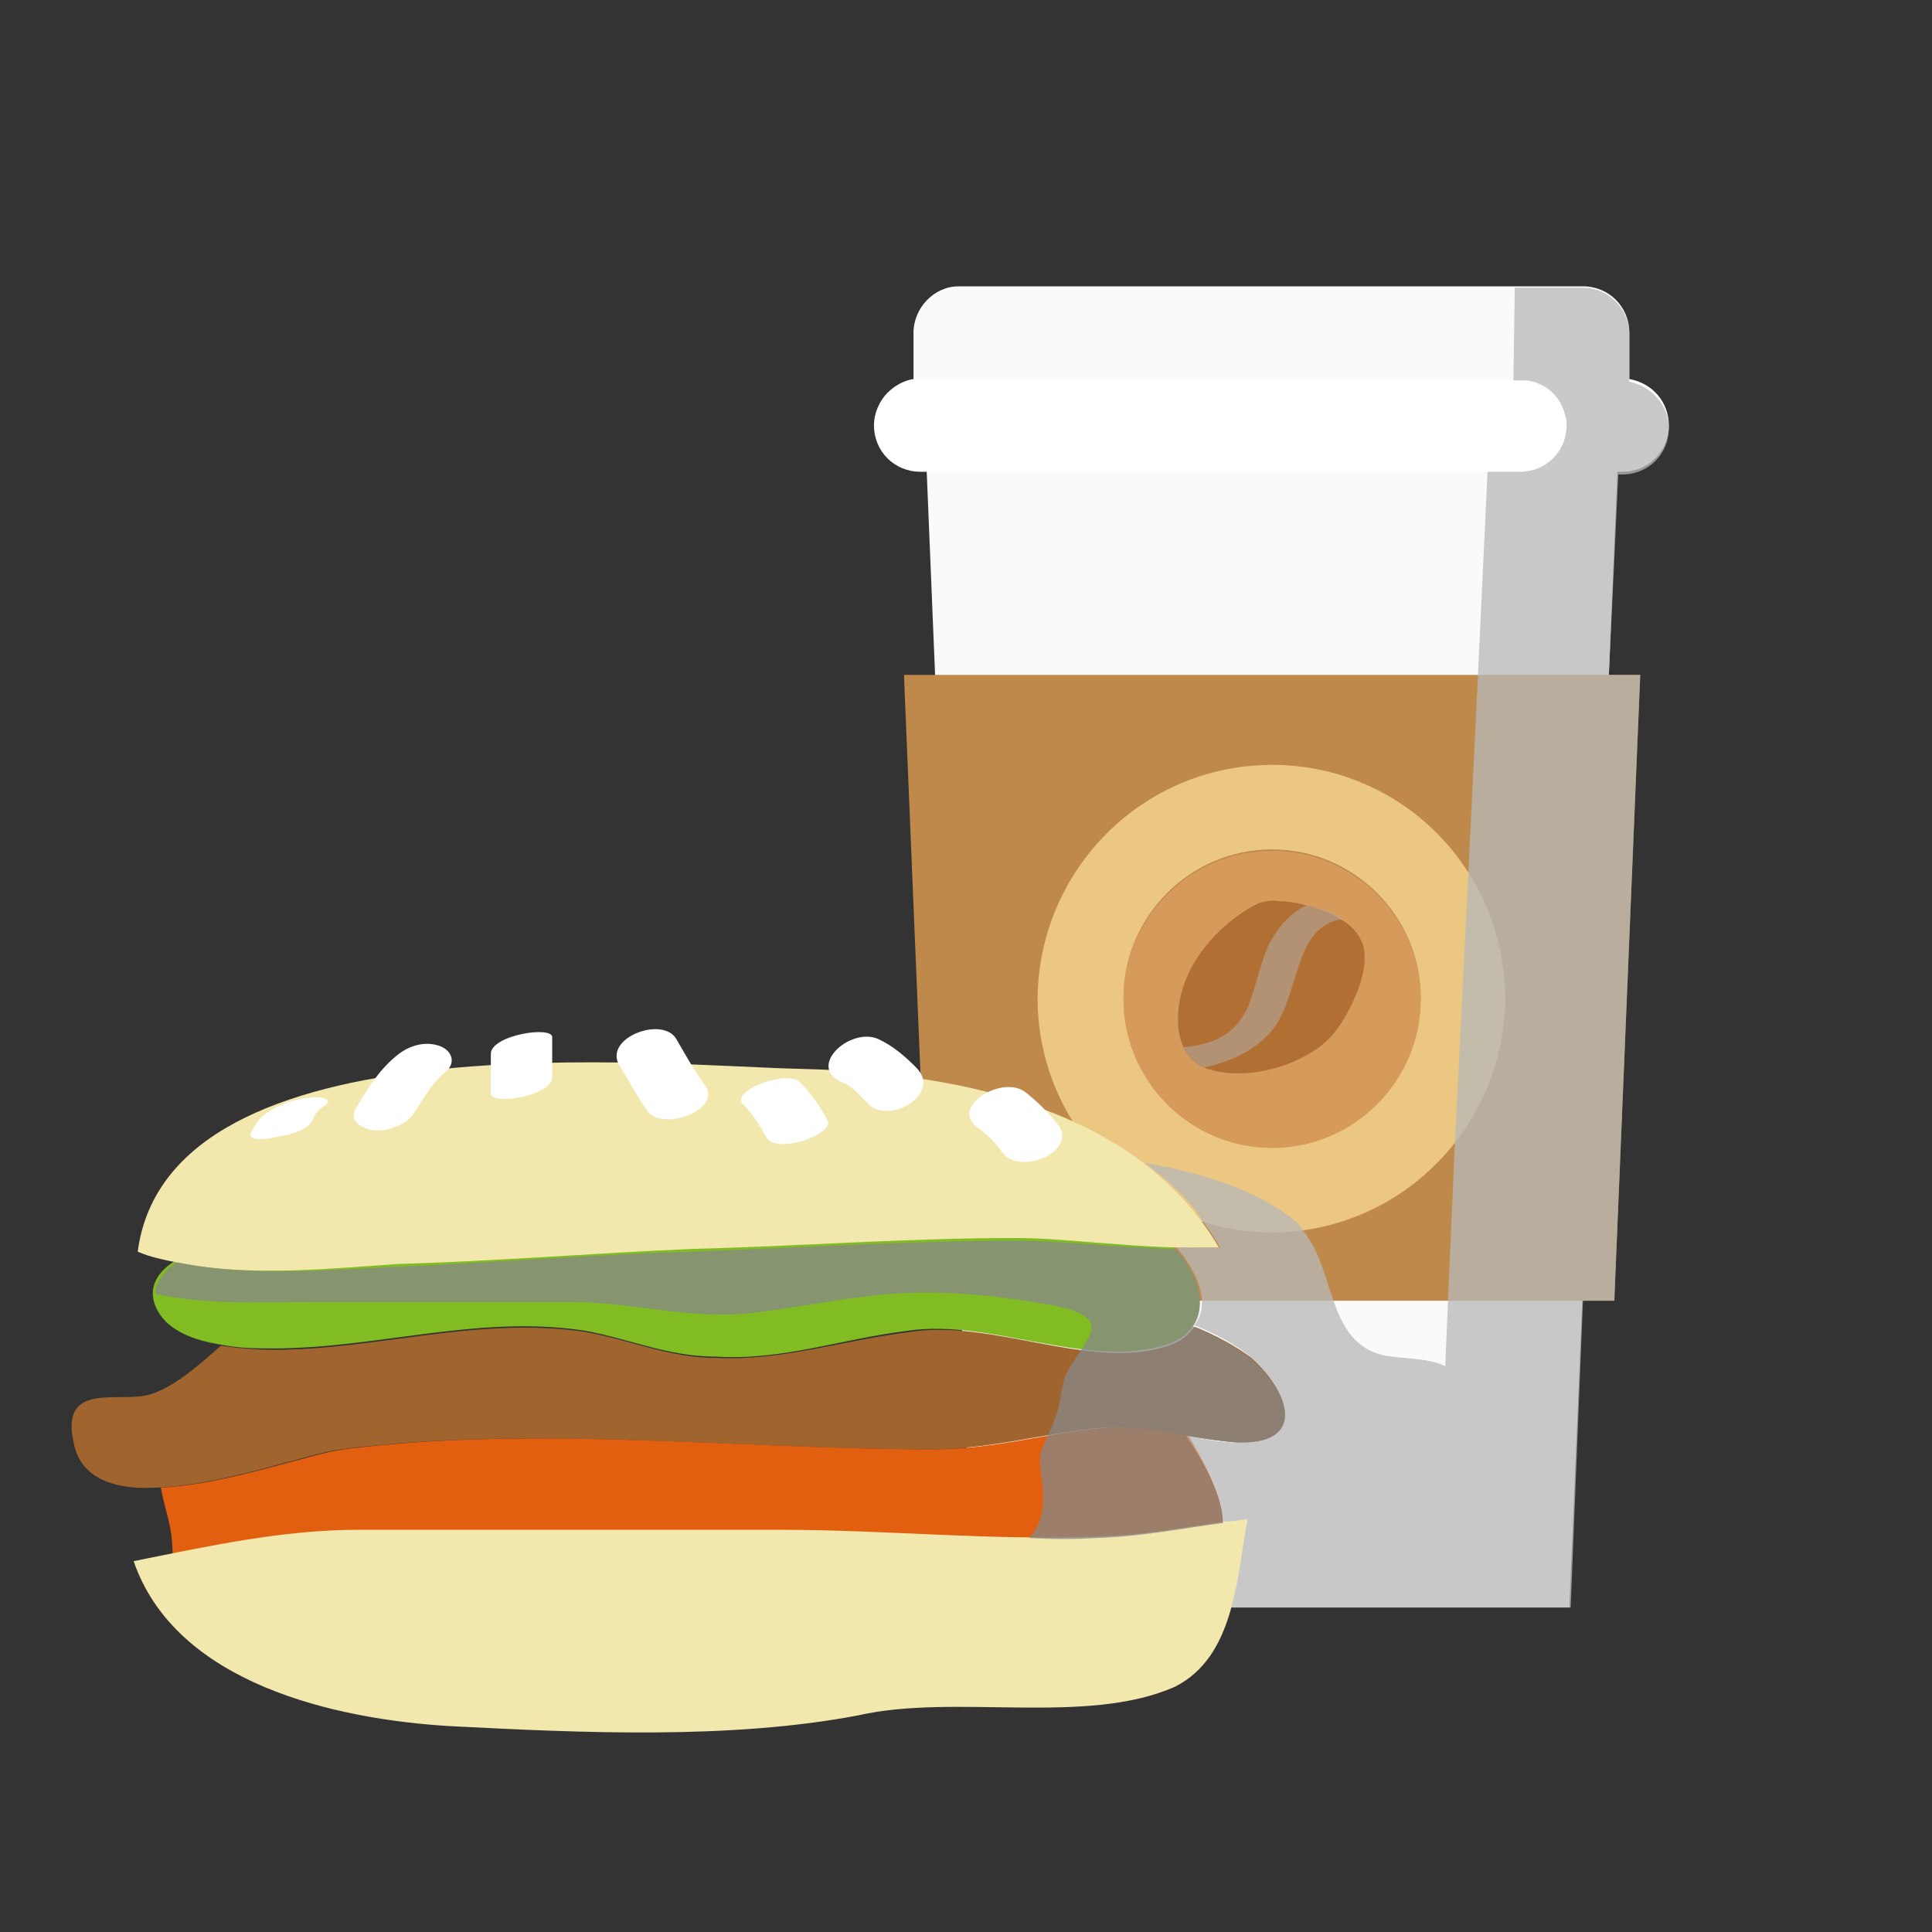 <?xml version="1.0" encoding="utf-8"?>
<!-- Generator: Adobe Illustrator 22.0.0, SVG Export Plug-In . SVG Version: 6.00 Build 0)  -->
<svg version="1.1" id="Layer_1" xmlns="http://www.w3.org/2000/svg" xmlns:xlink="http://www.w3.org/1999/xlink" x="0px" y="0px"
	 viewBox="0 0 141.7 141.7" style="enable-background:new 0 0 141.7 141.7;" xml:space="preserve">
<rect x="0" y="0" width="141.7" height="141.7" fill="#333333" stroke="none"/>
<style type="text/css">
	.st0{fill:#FAFAFA;}
	.st1{fill:#BE894A;}
	.st2{fill:#FFFFFF;}
	.st3{fill:#ECC782;}
	.st4{fill:#D69B5A;}
	.st5{fill:#B26F34;}
	.st6{opacity:0.49;}
	.st7{fill:#B3B3B3;}
	.st8{fill:#80BC22;}
	.st9{fill:#A0642F;}
	.st10{fill:#E35F10;}
	.st11{fill:#F2E7AD;}
	.st12{opacity:0.76;fill:#878787;}
	.st13{opacity:0.76;}
	.st14{fill:#B8B8B8;}
</style>
<g>
	<g>
		<polygon class="st0" points="118.8,30.5 115.1,117.9 71.4,117.9 67.8,30.5 		"/>
		<polygon class="st1" points="120.3,49.5 118.4,95.4 68.2,95.4 66.3,49.5 		"/>
		<path class="st2" d="M122.4,31.2c0,1.9-1.5,3.4-3.4,3.4l-51.5,0c-1.9,0-3.4-1.5-3.4-3.4c0-0.9,0.4-1.8,1-2.4
			c0.5-0.5,1.2-0.9,1.9-1c0.2,0,0.3,0,0.5,0l51.5,0c0.2,0,0.3,0,0.5,0C121.2,28.1,122.4,29.5,122.4,31.2z"/>
		<path class="st0" d="M119.5,24.4v3.5c-0.2,0-0.3,0-0.5,0l-51.5,0c-0.2,0-0.3,0-0.5,0l0-3.5c0-1.8,1.5-3.4,3.3-3.4l30.5,0h15.3
			C118,21,119.5,22.5,119.5,24.4z"/>
		<path class="st3" d="M93.3,56.1c-9.5,0-17.1,7.7-17.2,17.1c0,9.5,7.7,17.1,17.1,17.2c9.5,0,17.1-7.7,17.2-17.1
			C110.4,63.8,102.8,56.1,93.3,56.1z M93.3,84.1c-6,0-10.9-4.9-10.9-10.9c0-6,4.9-10.9,10.9-10.9c6,0,10.9,4.9,10.9,10.9
			C104.2,79.3,99.3,84.1,93.3,84.1z"/>
		<path class="st4" d="M104.2,73.3c0,6-4.9,10.9-10.9,10.9c-6,0-10.9-4.9-10.9-10.9c0-6,4.9-10.9,10.9-10.9
			C99.3,62.4,104.2,67.3,104.2,73.3z"/>
		<path class="st5" d="M97.9,75.7c-1.8,2.3-6.3,3.7-9.3,2.7c-0.1,0-0.2-0.1-0.3-0.1c-0.7-0.3-1.2-0.8-1.5-1.5
			c-0.7-1.5-0.4-3.6,0.2-5c0.9-2.3,3.1-4.5,5.4-5.6c0.5-0.1,0.9-0.2,1.4-0.1c0.6,0,1.3,0.1,2,0.3c0.9,0.2,1.8,0.5,2.5,1
			c0.7,0.4,1.2,0.9,1.5,1.5C100.8,70.8,99,74.3,97.9,75.7z"/>
		<g class="st6">
			<g>
				<path class="st7" d="M98.5,67.4c-3.8,0.5-3.1,6-5.4,8.4c-1.3,1.4-3,2.1-4.8,2.5c-0.7-0.3-1.2-0.8-1.5-1.5c2.4-0.2,4.2-1.1,5-3.7
					c0.4-1.2,0.7-2.5,1.2-3.7c0.7-1.4,1.6-2.4,2.8-3C96.8,66.6,97.7,66.9,98.5,67.4z"/>
			</g>
		</g>
	</g>
	<path class="st8" d="M87.5,97.2c-0.3,0.6-1,1.1-1.9,1.4c-5.7,1.9-12.9-1.9-19-1c-4.9,0.6-9.2,2.2-14.1,1.9c-3.5,0-6.3-1.3-9.6-1.9
		c-7.8-1.2-15.2,1.3-22.9,1.3c-1,0-2.5,0-3.9-0.3c-1.9-0.3-3.7-1-4.5-2.4c-1.5-2.6,1.6-4.4,4.1-4.7c4.9,1,10.6,0.4,14.9,0.3
		c6.5-0.3,13.3-0.8,19.8-1c7.3-0.2,14.6-0.8,21.9-0.8c3.5,0,8.3,0.7,12.8,0.6C87.3,92.3,88.8,95.3,87.5,97.2z"/>
	<path class="st9" d="M90.7,105.8c-1.2-0.1-2.5-0.3-3.7-0.5c-2-0.3-4-0.7-6.1-0.6c-4.3,0.4-8.2,1.6-12.7,1.6
		c-14.1,0-29.1-1.8-43.2,0c-2.4,0.3-8.5,2.6-13.4,2.8c-3.1,0.2-5.7-0.6-6.2-3.3c-1-4.5,3.3-2.9,5.5-3.5c1.8-0.5,3.6-2.1,5.3-3.6
		c1.4,0.2,2.8,0.3,3.9,0.3c7.6,0,15-2.5,22.9-1.3c3.3,0.6,6.1,1.9,9.6,1.9c4.9,0.2,9.2-1.3,14.1-1.9c6.1-1,13.3,2.9,19,1
		c0.9-0.3,1.5-0.8,1.9-1.4c1.5,0.6,3,1.4,4.2,2.3C94.8,102.3,95.7,106,90.7,105.8z"/>
	<path class="st10" d="M89.5,112.8c-2.3-1-4.3,0.4-6.4,1c-4.3,1.2-8.6,0.7-12.9,0.2c-7-0.8-13.1-1.4-20.1,0
		c-3.1,0.8-5.5,1.8-8.8,1.8c-3.3-0.2-6.5-0.4-9.8-0.4c-3.1,0-6.1,0.2-9.2,1c-2.3,0.4-5.4,2.3-7.8,1.6c-2.7-1-1.6-2.5-1.9-5.1
		c-0.1-1.3-0.6-2.5-0.8-3.8c4.8-0.2,11-2.5,13.4-2.8c14.1-1.8,29.1,0,43.2,0c4.5,0,8.4-1.2,12.7-1.6c2.1-0.1,4.1,0.3,6.1,0.6
		C88.4,107.5,90.3,110.7,89.5,112.8z"/>
	<path class="st11" d="M91.5,111.4c-0.8,4.5-1,10.1-5.3,12.3c-6.5,2.9-16.1,0.5-23.2,2.1c-9.4,1.8-20.3,1.3-30,0.8
		c-8.4-0.5-20.1-3.1-23.2-12.1c5.5-1.1,10.9-2.3,16.5-2.3h31c7.6,0,15.4,0.8,23.2,0.5C84.3,112.6,87.9,111.8,91.5,111.4z"/>
	<path class="st11" d="M89.4,91.5c-0.3,0-0.7,0-1.1,0c-4.8,0.1-10-0.7-13.8-0.7c-7.9,0-15.8,0.6-23.7,0.8
		c-7.1,0.3-14.4,0.9-21.5,1.1C24.6,93,18.4,93.7,13,92.6c-1-0.2-2-0.4-2.9-0.8c2.3-17.4,38.6-13.6,48.8-13.4
		C71,78.7,83.6,81.6,89.4,91.5z"/>
	<path class="st12" d="M90.7,105.8c-1.2-0.1-2.5-0.3-3.7-0.5c1.2,1.9,2.7,4.3,2.7,6.4c-3,0.4-6,1-9.2,1.1c-1.7,0.1-3.4,0.1-5,0
		c0.9-1,1.2-2.4,0.9-4.4c-0.3-1.9,0-2.1,0.5-3.2c0.1-0.3,0.3-0.6,0.4-1c0.5-1,0.5-2.3,0.8-3.2c0.3-0.7,0.8-1.4,1.2-2
		c1-1.5,1.5-2.5-1.8-3.2c-3.1-0.6-6.5-1-9.6-1c-4.5,0-8.4,1-12.8,1.5c-4.4,0.5-8.7-0.8-13.1-0.8H22.6c-3.9,0-7.5,0.2-11.2-0.6
		c0-0.9,0.7-1.7,1.5-2.3c0.1,0,0.1,0,0.2,0c5.3,1.1,11.5,0.5,16.2,0.3c7.1-0.3,14.4-0.9,21.5-1.1c7.9-0.3,15.8-0.8,23.8-0.8
		c3.2,0,7.5,0.5,11.6,0.6c1.6,1.7,2.4,4.1,1.3,5.7c1.5,0.6,3,1.4,4.2,2.3C94.8,102.3,95.8,106,90.7,105.8z"/>
	<g>
		<path class="st2" d="M29,77.5c-1.2,1-2.1,2.4-2.9,3.8c-0.6,0.9,0.5,1.5,1.3,1.6c1.1,0.1,2.4-0.4,3-1.3c0.7-1.1,1.3-2.2,2.3-3
			c0.8-0.7,0.4-1.6-0.5-1.9C31,76.3,29.8,76.8,29,77.5L29,77.5z"/>
	</g>
	<g>
		<path class="st2" d="M36,77.3c0,1,0,1.9,0,2.9c0,0.9,4.5,0.2,4.5-1.2c0-1,0-1.9,0-2.9C40.6,75.2,36,75.9,36,77.3L36,77.3z"/>
	</g>
	<g>
		<path class="st2" d="M45.4,78.1c0.7,1.1,1.3,2.3,2.1,3.4c1.1,1.5,5.5-0.1,4.2-1.9c-0.8-1.1-1.4-2.2-2.1-3.4
			C48.6,74.5,44.3,76.1,45.4,78.1L45.4,78.1z"/>
	</g>
	<g>
		<path class="st2" d="M54.5,81c0.7,0.7,1.2,1.5,1.7,2.4c0.7,1.3,5-0.2,4.5-1.2c-0.5-1-1.2-2-2-2.8C57.8,78.4,53.5,80,54.5,81
			L54.5,81z"/>
	</g>
	<g>
		<path class="st2" d="M61.8,79.4c0.8,0.3,1.3,1,1.9,1.6c1.6,1.5,5.4-0.8,3.5-2.7c-0.8-0.8-1.7-1.6-2.8-2.1
			C62.3,75.3,59.1,78.3,61.8,79.4L61.8,79.4z"/>
	</g>
	<g>
		<path class="st2" d="M71.7,82.7c0.7,0.5,1.3,1.1,1.8,1.8c1.3,1.8,5.6-0.1,4.1-2c-0.7-0.9-1.5-1.7-2.4-2.4
			C73.5,78.8,69.6,81.2,71.7,82.7L71.7,82.7z"/>
	</g>
	<g>
		<path class="st2" d="M19.6,81.6c-0.6,0.4-0.9,0.9-1.2,1.5c-0.3,0.7,1.6,0.4,1.8,0.3c0.7-0.1,2.3-0.4,2.7-1.2
			c0.2-0.5,0.4-0.8,0.9-1.1c0.9-0.6-0.8-0.7-1-0.6C21.5,80.6,20.5,81,19.6,81.6L19.6,81.6z"/>
	</g>
	<g class="st13">
		<path class="st14" d="M118.7,34.6L118,49.5h2.3l-1.9,45.9h-2.3l-0.9,22.5h-10.1l-14.8,0c0.6-2.1,0.8-4.4,1.2-6.5
			c-0.6,0.1-1.2,0.2-1.8,0.2c0-2-1.5-4.5-2.7-6.3c1.2,0.2,2.4,0.5,3.7,0.5c5.1,0.2,4.1-3.5,1-6.3c-1.1-0.9-2.6-1.7-4.1-2.3
			c0.4-0.5,1.5-2.3-1.3-5.7c0.4,0,2.9,0,3.2,0c-0.1-0.2-1-1.6-1.2-1.8c-1.2-2-2.6-3-4.3-4.4c3.6,0.6,7.7,1.8,10.4,3.8
			c0.5,0.3,0.9,0.7,1.2,1.2c1.2,1.5,1.6,3.4,2.2,5.1c0.6,1.7,1.4,3.3,3.3,3.9c1.2,0.4,3.5,0.2,4.9,0.9l0.2-4.8l0.5-11.4l1-20.1
			l0.7-14.4l0.7-14.9h2.4c0,0,0,0,0,0c1.9,0,3.4-1.5,3.4-3.4c0-0.2,0-0.5-0.1-0.7c-0.3-1.4-1.4-2.4-2.8-2.6c-0.2,0-0.3,0-0.5,0H111
			v0l0.1-6.8h5c1.8,0,3.4,1.5,3.4,3.4v3.5c1.6,0.3,2.9,1.7,2.9,3.4c0,1.9-1.5,3.4-3.4,3.4H118.7z"/>
	</g>
</g>
</svg>
